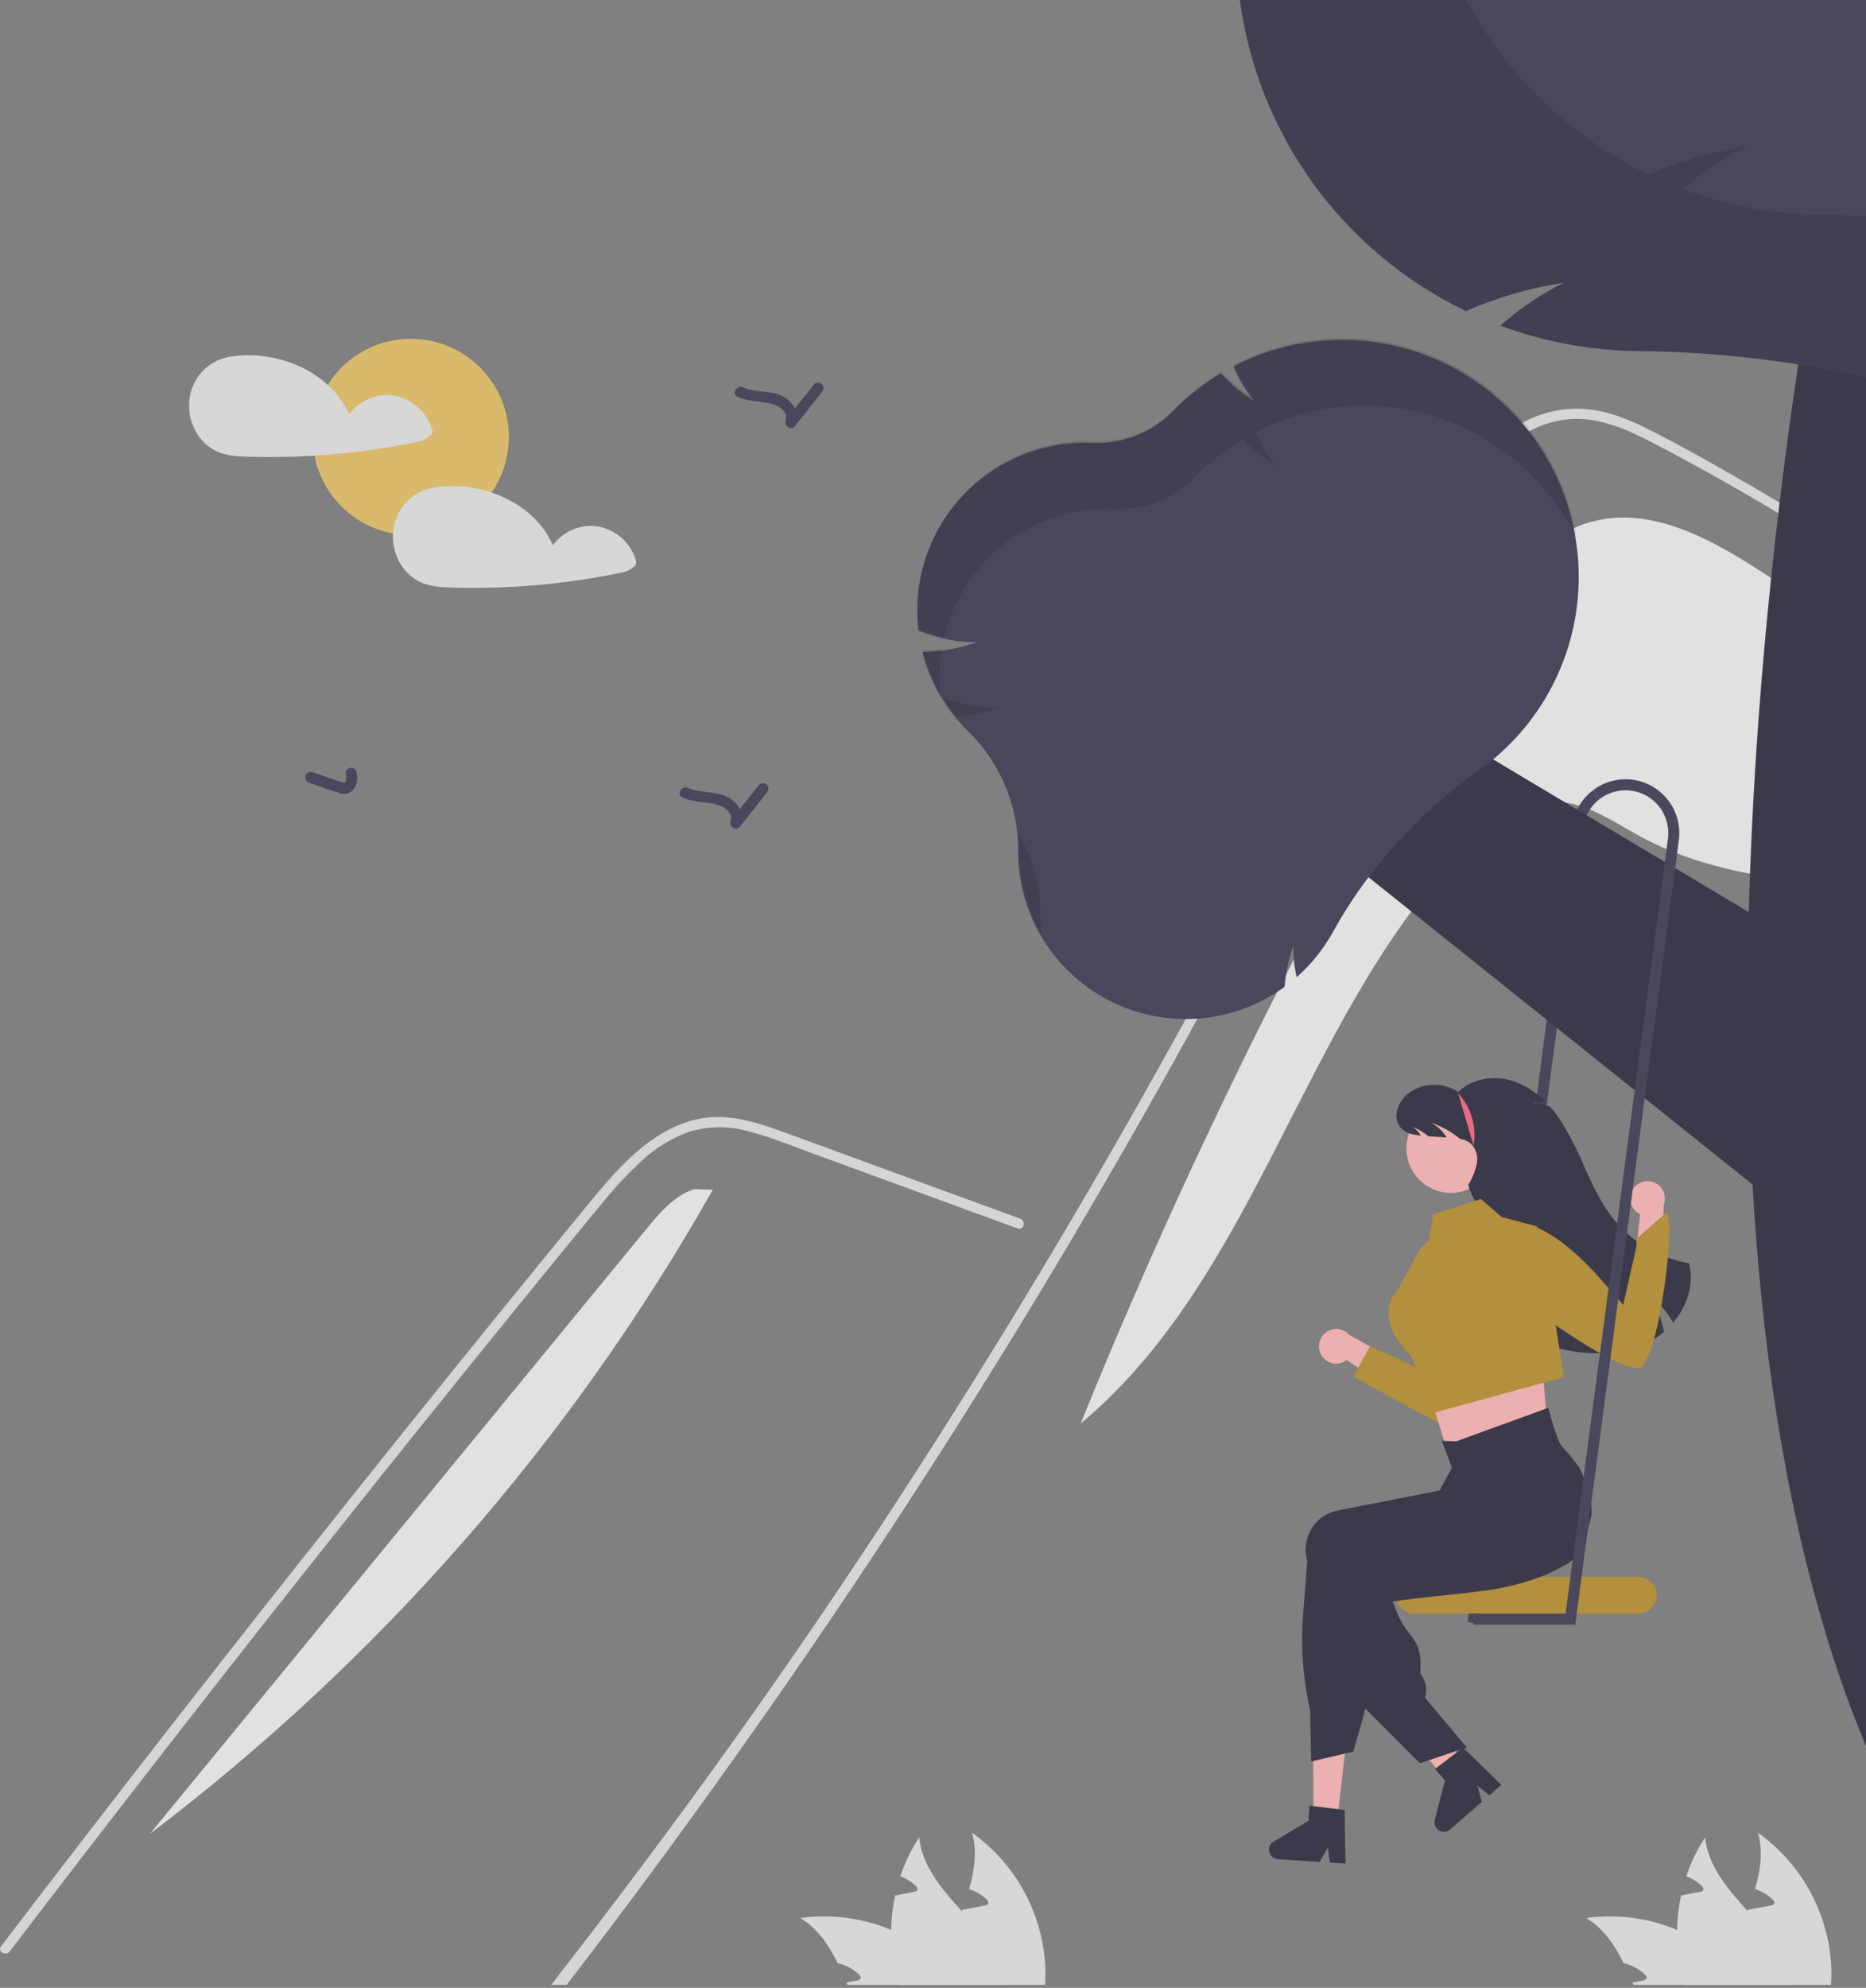 <svg width="788" height="839" viewBox="0 0 788 839" fill="none" xmlns="http://www.w3.org/2000/svg">
<rect x="0" y="0" width="788" height="839" fill="#808080" stroke="none"/>
<g opacity="0.85" clip-path="url(#clip0_29_217)">
<path d="M376.313 814.535C376.153 822.124 377.201 829.691 379.415 836.952C379.493 837.216 379.586 837.479 379.679 837.743H425.339C424.686 834.528 423.65 831.403 422.252 828.435C418.452 820.368 412.249 813.464 406.123 806.607C397.685 797.159 389.45 787.789 388.147 775.502C384.803 780.602 382.134 786.114 380.206 791.9C382.566 792.774 384.731 794.102 386.581 795.809C387.092 796.29 387.635 796.988 387.372 797.656C387.123 798.214 386.441 798.4 385.836 798.524C384.378 798.804 382.92 799.083 381.463 799.347C380.315 799.579 379.152 799.796 377.988 800.014C376.966 804.789 376.405 809.652 376.313 814.535Z" fill="#E6E6E6"/>
<path d="M337.959 809.508C345.279 813.961 349.932 820.849 353.732 828.559C357.038 829.313 360.091 830.917 362.588 833.213C363.115 833.694 363.658 834.392 363.379 835.059C363.146 835.618 362.448 835.804 361.843 835.928C360.401 836.207 358.927 836.487 357.485 836.75C357.625 837.076 357.764 837.417 357.904 837.743H406.293C404.096 834.78 401.664 831.999 399.019 829.428C398.445 828.854 397.856 828.311 397.251 827.752C391.083 822.176 384 817.705 376.313 814.535C364.204 809.471 350.963 807.736 337.959 809.508Z" fill="#E6E6E6"/>
<path d="M398.228 837.743H441.313C441.549 834.292 441.528 830.828 441.251 827.38C440.318 816.707 437.083 806.363 431.768 797.062C426.453 787.76 419.185 779.722 410.465 773.501C412.698 781.46 411.551 789.372 409.224 797.315C409.55 797.423 409.876 797.516 410.17 797.64C412.53 798.515 414.696 799.843 416.545 801.55C417.057 802.031 417.599 802.729 417.336 803.396C417.103 803.954 416.405 804.141 415.8 804.265C414.342 804.544 412.885 804.823 411.442 805.087C410.279 805.32 409.116 805.537 407.953 805.77C407.41 805.863 406.867 805.971 406.324 806.08C406.247 806.266 406.2 806.437 406.122 806.607C403.393 814.131 400.415 821.718 399.019 829.428C398.674 831.363 398.435 833.315 398.306 835.277C398.259 836.099 398.228 836.921 398.228 837.743Z" fill="#E6E6E6"/>
<path d="M708.215 814.535C708.055 822.124 709.102 829.691 711.317 836.952C711.395 837.216 711.488 837.479 711.581 837.743H757.241C756.588 834.528 755.552 831.403 754.154 828.435C750.354 820.368 744.151 813.464 738.024 806.607C729.587 797.159 721.352 787.789 720.049 775.502C716.705 780.602 714.035 786.114 712.108 791.9C714.468 792.774 716.633 794.102 718.482 795.809C718.994 796.29 719.537 796.988 719.273 797.656C719.025 798.214 718.343 798.4 717.738 798.524C716.28 798.804 714.822 799.083 713.364 799.347C712.217 799.579 711.053 799.796 709.89 800.014C708.868 804.789 708.307 809.652 708.215 814.535Z" fill="#E6E6E6"/>
<path d="M669.86 809.508C677.181 813.961 681.834 820.849 685.633 828.559C688.94 829.313 691.993 830.917 694.489 833.213C695.017 833.694 695.56 834.392 695.28 835.059C695.048 835.618 694.35 835.804 693.745 835.928C692.303 836.207 690.829 836.487 689.387 836.75C689.526 837.076 689.666 837.417 689.806 837.743H738.195C735.998 834.78 733.566 831.999 730.921 829.428C730.347 828.854 729.758 828.311 729.153 827.752C722.984 822.176 715.902 817.705 708.215 814.535C696.106 809.471 682.865 807.736 669.86 809.508Z" fill="#E6E6E6"/>
<path d="M730.13 837.743H773.215C773.451 834.292 773.43 830.828 773.153 827.38C772.22 816.707 768.985 806.363 763.67 797.062C758.355 787.76 751.087 779.722 742.367 773.501C744.6 781.46 743.453 789.372 741.126 797.315C741.452 797.423 741.778 797.516 742.072 797.64C744.432 798.515 746.597 799.843 748.447 801.55C748.958 802.031 749.501 802.729 749.238 803.396C749.005 803.954 748.307 804.141 747.702 804.265C746.244 804.544 744.786 804.823 743.344 805.087C742.181 805.32 741.018 805.537 739.854 805.77C739.312 805.863 738.769 805.971 738.226 806.08C738.148 806.266 738.102 806.437 738.024 806.607C735.295 814.131 732.317 821.718 730.921 829.428C730.576 831.363 730.337 833.315 730.208 835.277C730.161 836.099 730.13 836.921 730.13 837.743Z" fill="#E6E6E6"/>
<path d="M623.302 267.543C635.197 247.865 649.292 226.854 671.365 220.429C696.928 212.987 723.187 227.769 745.461 242.356C812.073 285.981 876.222 333.258 937.613 383.971L937.546 384.735C889.75 381.438 841.955 378.141 794.159 374.844C759.627 372.462 723.909 369.751 693.392 353.411C681.812 347.21 670.523 338.927 657.401 338.35C641.098 337.633 626.883 349.023 615.712 360.922C549.63 431.309 530.507 538.949 456.371 600.789C503.119 485.467 558.938 374.036 623.302 267.543Z" fill="#F2F2F2"/>
<path d="M232.758 837.744H239.303C296.269 763.712 349.87 687.25 400.105 608.357C435.187 553.314 468.527 497.206 500.125 440.033C501.986 436.666 503.842 433.294 505.693 429.918C518.768 406.057 531.537 382.037 544.001 357.856C555.044 336.447 565.834 314.914 576.37 293.257C579.379 287.067 582.31 280.861 585.226 274.625C592.096 259.98 598.827 245.257 606.07 230.814C613.375 216.216 622.092 201.012 634.499 190.044C636.093 188.614 637.76 187.268 639.493 186.01C641.457 184.57 643.52 183.269 645.666 182.116C645.883 181.992 646.1 181.884 646.317 181.759C651.559 178.963 657.328 177.298 663.254 176.873C675.584 176.066 686.952 181.17 697.653 186.724C715.706 196.141 733.485 206.101 750.99 216.603C809.152 251.563 864.036 291.711 914.972 336.556C915.096 336.664 915.235 336.789 915.359 336.897C981.771 395.236 1041.13 461.147 1092.23 533.286C1093.8 535.52 1097.49 533.379 1095.9 531.145C1089.7 522.349 1083.37 513.651 1076.91 505.051C1028.71 440.899 973.856 382.032 913.266 329.435C906.488 323.54 899.633 317.727 892.7 311.997C858.667 283.813 823.022 257.633 785.949 233.591C774.596 226.222 763.114 219.075 751.502 212.151C743.81 207.543 736.065 203.029 728.269 198.607C718.405 193.022 708.494 187.5 698.413 182.333C688.534 177.245 678.05 172.684 666.759 172.513C658.624 172.365 650.589 174.321 643.432 178.191C643.215 178.315 642.983 178.424 642.766 178.564C638.391 181.012 634.329 183.982 630.668 187.406C614.275 202.594 603.31 226.424 594.779 244.714C590.483 253.945 586.135 263.134 581.736 272.282C565.125 307.049 547.869 341.505 529.965 375.651C520.396 393.879 510.646 412.03 500.715 430.104C499.195 432.912 497.644 435.72 496.093 438.512C460.204 503.375 422.061 566.93 381.664 629.176C333.694 703.084 286.049 769.266 232.758 837.744Z" fill="#E4E4E4"/>
<path d="M429.734 518.491L372.497 497.55L344.079 487.153C334.823 483.767 325.59 479.912 316.023 477.487C307.708 475.112 298.879 475.224 290.628 477.811C283.269 480.535 276.533 484.712 270.821 490.093C264.985 495.469 259.555 501.269 254.575 507.447C248.388 514.885 242.292 522.4 236.169 529.891C210.897 560.806 185.791 591.855 160.85 623.038C135.91 654.22 111.136 685.535 86.529 716.983C61.862 748.507 37.365 780.163 13.037 811.952C10.057 815.846 7.079 819.742 4.104 823.64C2.461 825.793 -1.246 823.67 0.421 821.486C24.928 789.379 49.606 757.402 74.455 725.558C99.365 693.637 124.447 661.851 149.702 630.201C174.955 598.551 200.38 567.039 225.975 535.664C232.351 527.847 238.738 520.04 245.136 512.24C250.532 505.661 255.868 499.011 261.787 492.888C272.652 481.648 286.227 471.715 302.475 471.445C312.029 471.287 321.274 474.319 330.15 477.531C339.719 480.994 349.265 484.521 358.822 488.018L416.459 509.105L430.868 514.376C433.425 515.312 432.321 519.437 429.734 518.491V518.491Z" fill="#E4E4E4"/>
<path d="M272.976 518.7C278.61 511.839 284.702 504.656 293.13 501.87L300.998 502.18C241.104 608.044 160.212 700.548 63.289 774.013C133.185 688.909 203.08 603.804 272.976 518.7Z" fill="#F2F2F2"/>
<path d="M624.383 685.236L668.571 349.231C668.877 346.861 669.654 344.576 670.856 342.51C672.058 340.445 673.661 338.64 675.571 337.203L672.761 333.495C670.359 335.302 668.343 337.571 666.832 340.17C665.32 342.768 664.343 345.642 663.958 348.624L619.769 684.63L624.383 685.236Z" fill="#3F3D56"/>
<path d="M612.66 503.484C602.317 503.484 593.933 495.097 593.933 484.752C593.933 474.406 602.317 466.02 612.66 466.02C623.002 466.02 631.386 474.406 631.386 484.752C631.386 495.097 623.002 503.484 612.66 503.484Z" fill="#FFB8B8"/>
<path d="M706.612 558.203C703.105 552.548 698.697 547.505 693.562 543.274C698.18 548.662 701.329 555.151 702.704 562.113C701.48 563.159 700.178 564.109 698.808 564.956C694.688 567.458 690.157 569.213 685.427 570.139C681.581 561.968 675.972 554.751 669.004 549.008C674.338 555.233 677.699 562.906 678.659 571.048C673.278 571.383 667.876 571.044 662.579 570.038C654.632 568.568 646.715 565.78 640.585 560.521C633.95 554.828 629.872 546.616 627.686 538.148C625.501 529.687 625.051 520.885 624.618 512.155C624.409 507.995 620.29 503.788 620.081 499.628L620.349 499.588C621.929 496.938 623.052 494.041 623.67 491.018C623.961 489.502 623.871 487.938 623.408 486.467C622.944 484.995 622.122 483.661 621.016 482.586C619.711 481.557 618.159 480.889 616.516 480.648C616.34 480.482 616.151 480.325 615.956 480.169C612.431 477.391 608.45 475.248 604.191 473.834C606.994 475.223 609.329 477.404 610.905 480.106C608.351 479.932 605.798 479.759 603.245 479.589C602.287 478.836 601.293 478.132 600.264 477.479C599.082 476.783 597.85 476.174 596.579 475.66C598.021 476.591 599.22 477.853 600.076 479.342C596.778 479.017 593.42 478.29 591.359 475.802C587.942 471.689 590.288 465.099 594.433 461.717C597.462 459.353 601.157 458.001 604.997 457.852C608.836 457.703 612.625 458.765 615.828 460.888C621.682 455.059 631.059 453.739 638.917 456.267C644.121 458.043 648.823 461.041 652.629 465.01C650.771 465.048 648.917 465.195 647.076 465.449C649.72 465.44 652.329 466.047 654.698 467.222C655.867 468.554 656.965 469.947 657.987 471.395C658.658 472.346 659.302 473.315 659.918 474.301C663.534 480.408 666.721 486.759 669.457 493.308C672.849 500.839 676.411 508.4 681.615 514.816C689.58 524.563 700.821 531.076 713.237 533.137C715.553 541.881 712.513 551.226 706.612 558.203Z" fill="#2F2E41"/>
<path d="M615.786 461.41C618.504 464.363 620.503 467.903 621.629 471.755C622.755 475.607 622.978 479.667 622.279 483.62L615.786 461.41Z" fill="#FD6584"/>
<path d="M557.819 571.635C558.309 572.577 559 573.401 559.842 574.048C560.685 574.696 561.659 575.15 562.696 575.38C563.733 575.609 564.808 575.609 565.845 575.378C566.882 575.147 567.856 574.692 568.698 574.044L590.281 588.222L590.256 574.8L569.763 563.394C568.581 562.051 566.948 561.189 565.173 560.97C563.398 560.752 561.604 561.192 560.132 562.208C558.66 563.223 557.611 564.744 557.185 566.482C556.759 568.219 556.985 570.052 557.819 571.635Z" fill="#FFB8B8"/>
<path d="M635.453 520.007C635.453 520.007 644.31 532.282 644.046 546.66C643.782 561.039 631.558 608.506 625.505 608.395C619.453 608.284 571.52 580.908 571.52 580.908L578.565 568.168L613.089 583.942C613.089 583.942 609.842 513.48 635.453 520.007Z" fill="#BB9331"/>
<path d="M650.993 570.585L652.91 596.343L658.034 615.751L613.511 619.84L600.247 577.287L605.113 565.771L650.993 570.585Z" fill="#FFB8B8"/>
<path d="M599.665 527.082L603.341 523.655L605.17 512.521L625.367 506.061L634.036 513.615L649.079 517.637L654.938 546.057L660.36 581.279L605.645 596.229L595.767 572.106C595.767 572.106 578.517 556.942 590.765 543.544L599.665 527.082Z" fill="#BB9331"/>
<path d="M592.856 666.906C594.154 666.019 595.689 665.543 597.261 665.541H691.868C693.925 665.541 695.897 666.358 697.352 667.812C698.806 669.267 699.623 671.24 699.623 673.297C699.623 675.355 698.806 677.328 697.352 678.782C695.897 680.237 693.925 681.054 691.868 681.054H597.261C595.624 681.052 594.03 680.533 592.704 679.572C591.379 678.611 590.39 677.257 589.878 675.702C589.635 674.923 589.51 674.113 589.506 673.297C589.508 672.041 589.813 670.803 590.396 669.69C590.98 668.577 591.824 667.622 592.856 666.906Z" fill="#BB9331"/>
<path d="M740.072 499.916C747.578 629.921 776.813 758.871 851.305 837.743H1196.37C1196.41 837.774 1196.42 837.805 1196.45 837.836C1196.53 837.945 1196.61 838.054 1196.7 838.178L1197.29 837.743H1229.72L1229.3 836.378C1223.66 834.369 1218.2 831.91 1212.95 829.025C1211.05 827.954 1209.25 826.868 1207.56 825.736C1203.8 823.276 1200.29 820.46 1197.07 817.327C1193.37 813.689 1190.12 809.622 1187.38 805.211C1182.2 796.958 1178.99 788.068 1175.86 779.008C1174.63 775.456 1173.41 771.872 1172.09 768.288C1165.08 749.268 1155.15 730.264 1125.16 715.262C1034.61 669.978 967.455 526.211 927.379 384.043C926.355 380.398 925.347 376.752 924.355 373.106C921.02 360.866 917.892 348.682 914.971 336.556C914.382 334.182 913.824 331.809 913.265 329.435C902.494 284.306 894.364 238.587 888.915 192.51C885.116 159.016 883.642 129.493 884.588 106.269C884.853 94.983 886.219 83.749 888.667 72.729L774.394 67.904C774.394 67.904 772.657 76.002 769.927 90.632C767.167 105.494 763.382 127.104 759.396 153.788C756.775 171.225 754.077 190.85 751.502 212.151C751.331 213.625 751.161 215.114 750.99 216.603C749.936 225.446 748.912 234.599 747.935 243.985C743.933 282.164 740.614 324.486 739.017 368.747C738.815 374.13 738.645 379.539 738.505 384.974C737.512 422.533 737.838 461.271 740.072 499.916Z" fill="#2F2E41"/>
<path d="M745.945 389.406L588.257 295.272L566.826 361.375L827.133 569.543L745.945 389.406Z" fill="#2F2E41"/>
<path d="M395.126 225.399C395.266 225.105 395.421 224.81 395.592 224.515C401.878 212.7 411.376 202.903 422.989 196.254C434.603 189.606 447.858 186.377 461.227 186.941C467.494 187.24 473.754 186.215 479.599 183.933C485.443 181.65 490.741 178.16 495.147 173.692L495.767 173.056C501.534 167.237 507.993 162.146 514.999 157.899L515.526 157.573L515.96 158.039C520.01 162.344 524.604 166.104 529.624 169.224C529.05 168.573 528.523 167.905 527.996 167.207C527.994 167.207 527.991 167.207 527.99 167.206C527.988 167.205 527.986 167.204 527.985 167.203C527.983 167.201 527.982 167.2 527.981 167.198C527.98 167.196 527.98 167.194 527.98 167.192C525.207 163.525 522.909 159.521 521.14 155.277L520.861 154.61L521.42 154.331L521.513 154.284C540.247 144.754 561.512 141.384 582.274 144.654C603.036 147.925 622.236 157.669 637.135 172.498C639.105 174.452 640.997 176.485 642.765 178.563C643.758 179.727 644.735 180.906 645.666 182.116C655.008 194.108 661.466 208.09 664.541 222.979V222.995C664.727 223.864 664.897 224.717 665.052 225.586C667.951 241.419 666.98 257.718 662.225 273.096C657.47 288.474 649.07 302.474 637.74 313.905C635.445 316.217 633.025 318.436 630.528 320.514C628.714 322.035 626.837 323.478 624.93 324.843C607.05 337.508 591.195 352.814 577.905 370.236C572.363 377.57 567.351 385.289 562.907 393.336C559.704 399.126 555.716 404.445 551.058 409.145C550.252 409.936 549.414 410.742 548.546 411.534L547.553 412.464L547.274 411.13C546.855 409.123 546.555 407.092 546.374 405.049V405.033C546.19 403.043 546.143 401.042 546.235 399.045C544.773 403.068 543.708 407.225 543.055 411.456V411.472C542.807 413.038 542.621 414.59 542.481 416.188L542.45 416.529L542.156 416.746C541.256 417.398 540.341 418.018 539.411 418.608C529.32 425.193 517.713 429.086 505.693 429.917C504.049 430.042 502.374 430.104 500.714 430.104C498.977 430.104 497.24 430.042 495.503 429.917C477.502 428.586 460.689 420.429 448.498 407.113C436.308 393.798 429.66 376.328 429.914 358.275C429.88 349.008 427.995 339.842 424.37 331.314C420.746 322.786 415.454 315.069 408.806 308.615C408.728 308.522 408.635 308.429 408.542 308.336L408.294 308.088C399.382 299.258 392.976 288.218 389.729 276.098L389.481 275.152L390.039 275.137H390.458C392.834 275.093 395.205 274.917 397.561 274.609C402.768 273.978 407.885 272.744 412.807 270.932C405.564 271.336 397.67 269.846 388.271 266.371L387.821 266.201L387.775 265.735C386.179 251.858 388.738 237.82 395.126 225.399Z" fill="#3F3D56"/>
<path opacity="0.15" d="M439.32 386.034C439.295 388.59 439.408 391.146 439.659 393.689C433.4 382.687 430.166 370.222 430.287 357.563C430.309 355.626 430.222 353.689 430.065 351.757C436.164 362.147 439.36 373.985 439.32 386.034Z" fill="black"/>
<path opacity="0.15" d="M422.212 298.694C416.449 300.791 410.431 302.11 404.319 302.615C402.132 300.011 400.135 297.252 398.343 294.36C407.442 297.67 415.144 299.084 422.212 298.694Z" fill="black"/>
<path opacity="0.15" d="M397.675 273.902C396.683 279.981 396.482 286.163 397.078 292.293C394.029 286.986 391.683 281.305 390.101 275.392L389.845 274.439L390.831 274.42C393.119 274.362 395.404 274.189 397.675 273.902Z" fill="black"/>
<path opacity="0.15" d="M408.246 207.136C415.201 200.136 423.538 194.663 432.725 191.064C441.912 187.466 451.748 185.821 461.605 186.236C467.871 186.534 474.129 185.508 479.971 183.224C485.814 180.941 491.11 177.452 495.513 172.984L496.135 172.351C501.902 166.533 508.359 161.443 515.362 157.193L515.897 156.87L516.325 157.325C520.375 161.631 524.97 165.39 529.993 168.507C526.454 164.333 523.594 159.629 521.518 154.565L521.233 153.9L521.879 153.572C535.925 146.442 551.457 142.734 567.208 142.751C582.96 142.768 598.484 146.51 612.514 153.672C626.544 160.833 638.683 171.211 647.941 183.958C657.198 196.706 663.311 211.462 665.781 227.022C659.939 215.156 651.8 204.568 641.836 195.871C631.873 187.174 620.283 180.541 607.738 176.358C595.193 172.174 581.943 170.522 568.755 171.498C555.567 172.474 542.704 176.058 530.912 182.043L530.266 182.37L530.551 183.035C532.627 188.099 535.487 192.804 539.026 196.977C534.003 193.861 529.408 190.101 525.357 185.795L524.93 185.34L524.395 185.664C517.392 189.913 510.935 195.004 505.168 200.822L504.546 201.454C500.142 205.922 494.846 209.411 489.004 211.695C483.161 213.978 476.903 215.004 470.638 214.706C454.251 214.001 438.126 219.004 425.014 228.861C411.902 238.719 402.614 252.82 398.734 268.762C395.311 267.934 391.941 266.897 388.645 265.656L388.199 265.491L388.147 265.019C386.934 254.48 388.112 243.804 391.592 233.783C395.071 223.762 400.764 214.654 408.246 207.136Z" fill="black"/>
<path d="M1254.6 0C1253.44 17.927 1250.29 35.67 1245.21 52.902C1235.19 87.099 1217.66 118.628 1193.91 145.193C1193.2 145.985 1192.48 146.776 1191.77 147.551C1191.05 148.343 1190.33 149.118 1189.6 149.894C1188.87 150.67 1188.14 151.43 1187.39 152.19C1186.65 152.95 1185.92 153.71 1185.16 154.471C1182.18 157.48 1179.11 160.397 1175.98 163.236C1175.19 163.949 1174.4 164.648 1173.61 165.346C1171.23 167.456 1168.83 169.503 1166.36 171.489C1165.54 172.156 1164.72 172.823 1163.9 173.475C1163.06 174.127 1162.24 174.778 1161.4 175.43C1160.56 176.066 1159.73 176.702 1158.89 177.338C1157.2 178.61 1155.49 179.851 1153.79 181.077C1153.06 181.589 1152.34 182.085 1151.61 182.597C1149.74 183.9 1147.86 185.172 1145.95 186.413C1145.18 186.91 1144.4 187.422 1143.63 187.903C1143.39 188.058 1143.16 188.213 1142.93 188.353C1142.17 188.849 1141.39 189.314 1140.62 189.795C1139.73 190.354 1138.83 190.897 1137.92 191.44C1136.12 192.526 1134.31 193.581 1132.48 194.62C1130.61 195.66 1128.75 196.684 1126.88 197.676C1125.03 198.654 1123.19 199.616 1121.32 200.531C1120.52 200.934 1119.73 201.322 1118.92 201.71C1118.61 201.865 1118.32 202.005 1118.01 202.16L1115.63 203.277C1114.69 203.727 1113.72 204.161 1112.76 204.596C1111.8 205.03 1110.84 205.449 1109.88 205.868C1107.96 206.721 1106 207.528 1104.06 208.319C1103.09 208.707 1102.09 209.11 1101.12 209.482C1100.14 209.87 1099.15 210.243 1098.17 210.615C1096.56 211.22 1094.93 211.809 1093.3 212.368C1092.38 212.709 1091.47 213.02 1090.55 213.314C1090.07 213.469 1089.61 213.64 1089.14 213.795C1087.92 214.199 1086.68 214.602 1085.44 214.974C1082.21 215.983 1078.95 216.929 1075.7 217.798C1074.22 218.201 1072.73 218.573 1071.24 218.946C1070.03 219.241 1068.82 219.52 1067.62 219.799C1066.9 219.97 1066.17 220.14 1065.44 220.295C1062.48 220.947 1059.52 221.537 1056.53 222.08C1055.36 222.297 1054.22 222.498 1053.05 222.685C1052.77 222.731 1052.51 222.778 1052.25 222.824C1050.83 223.057 1049.41 223.274 1047.98 223.476L1047.33 223.569C1046.1 223.74 1044.88 223.91 1043.65 224.065C1043.17 224.112 1042.69 224.174 1042.21 224.236C1041.13 224.376 1040.04 224.5 1038.95 224.608C1038.1 224.701 1037.25 224.779 1036.38 224.857C1035.31 224.965 1034.25 225.058 1033.18 225.151C1031.62 225.275 1030.04 225.384 1028.47 225.477C1026.97 225.57 1025.46 225.648 1023.96 225.71C1022.56 225.772 1021.16 225.818 1019.78 225.849C1019.24 225.865 1018.71 225.88 1018.19 225.88C1016.74 225.911 1015.3 225.927 1013.88 225.927C990.861 225.917 967.968 222.599 945.897 216.076C932.9 212.236 920.242 207.328 908.054 201.4C901.68 198.297 895.3 195.334 888.916 192.51C847.63 173.969 804.082 160.95 759.396 153.788C737.008 150.265 714.392 148.383 691.729 148.156C675.776 148.004 659.923 145.628 644.627 141.098C642.021 140.338 639.338 139.469 636.655 138.538L633.553 137.467L636.081 135.358C643.524 129.006 651.736 123.617 660.524 119.316C646.521 121.419 632.851 125.335 619.858 130.967L619.083 131.309L618.307 130.936C592.947 118.617 571.027 100.216 554.499 77.371C537.97 54.526 527.347 27.946 523.575 0H1254.6Z" fill="#3F3D56"/>
<g opacity="0.15">
<path d="M523.575 0C527.347 27.946 537.97 54.526 554.498 77.371C571.027 100.216 592.947 118.617 618.307 130.936L619.082 131.309L619.858 130.967C632.85 125.335 646.52 121.419 660.524 119.316C651.736 123.617 643.524 129.006 636.081 135.358L633.553 137.467L636.655 138.538C639.338 139.469 642.021 140.338 644.626 141.098C659.923 145.628 675.776 148.004 691.729 148.156C714.391 148.383 737.008 150.265 759.396 153.788C804.082 160.95 847.63 173.969 888.915 192.51C895.305 195.334 901.685 198.297 908.054 201.4C920.242 207.328 932.9 212.236 945.897 216.076C967.968 222.599 990.861 225.917 1013.87 225.927C1015.3 225.927 1016.74 225.911 1018.19 225.88C1018.71 225.88 1019.24 225.865 1019.78 225.849C1021.16 225.818 1022.56 225.772 1023.96 225.71C1025.46 225.648 1026.96 225.57 1028.47 225.477C1030.04 225.384 1031.62 225.275 1033.18 225.151C1034.25 225.058 1035.31 224.965 1036.38 224.857C1037.25 224.779 1038.1 224.701 1038.95 224.608C1040.04 224.5 1041.13 224.376 1042.21 224.236C1042.69 224.174 1043.17 224.112 1043.65 224.065C1044.88 223.91 1046.1 223.74 1047.33 223.569L1047.98 223.476C1049.41 223.274 1050.83 223.057 1052.25 222.824C1052.51 222.778 1052.77 222.731 1053.05 222.685C1054.21 222.498 1055.36 222.297 1056.53 222.08C1059.52 221.537 1062.48 220.947 1065.44 220.295C1066.17 220.14 1066.9 219.97 1067.62 219.799C1068.82 219.52 1070.03 219.241 1071.24 218.946C1072.73 218.573 1074.22 218.201 1075.7 217.798C1078.95 216.929 1082.21 215.983 1085.44 214.974C1086.68 214.602 1087.92 214.199 1089.14 213.795C1089.61 213.64 1090.07 213.469 1090.55 213.314C1091.47 213.02 1092.38 212.709 1093.3 212.368C1094.93 211.809 1096.56 211.22 1098.17 210.615C1099.15 210.243 1100.14 209.87 1101.12 209.482C1102.09 209.11 1103.09 208.707 1104.06 208.319C1106 207.528 1107.96 206.721 1109.88 205.868C1110.84 205.449 1111.8 205.03 1112.76 204.596C1113.72 204.161 1114.69 203.727 1115.63 203.277L1118.01 202.16C1118.32 202.005 1118.61 201.865 1118.92 201.71C1119.73 201.322 1120.52 200.934 1121.32 200.531C1123.19 199.616 1125.03 198.654 1126.88 197.676C1128.75 196.684 1130.61 195.66 1132.48 194.62C1134.31 193.581 1136.12 192.526 1137.92 191.44C1138.83 190.897 1139.73 190.354 1140.62 189.795C1141.39 189.314 1142.17 188.849 1142.93 188.353C1143.16 188.213 1143.39 188.058 1143.63 187.903C1144.4 187.422 1145.18 186.91 1145.95 186.413C1147.86 185.172 1149.74 183.9 1151.61 182.597C1152.34 182.085 1153.06 181.589 1153.79 181.077C1155.49 179.851 1157.2 178.61 1158.89 177.338C1159.73 176.702 1160.56 176.066 1161.4 175.43C1162.24 174.778 1163.06 174.127 1163.9 173.475C1164.72 172.823 1165.54 172.156 1166.36 171.489C1168.81 169.488 1171.23 167.44 1173.61 165.346C1174.4 164.648 1175.19 163.949 1175.98 163.236C1179.11 160.397 1182.18 157.48 1185.16 154.471C1185.92 153.71 1186.65 152.95 1187.39 152.19C1188.14 151.43 1188.87 150.67 1189.6 149.894C1190.33 149.118 1191.05 148.343 1191.77 147.551C1192.48 146.776 1193.2 145.985 1193.91 145.193C1140.53 170.514 1079.7 175.259 1023.04 158.52C1010.04 154.682 997.385 149.773 985.198 143.844C952.984 128.026 919.283 115.44 884.588 106.269C847.15 96.392 808.643 91.14 769.927 90.631C769.586 90.616 769.229 90.616 768.888 90.616C752.93 90.45 737.073 88.069 721.77 83.542C719.165 82.781 716.497 81.913 713.814 80.982L710.712 79.911L713.225 77.802C720.673 71.45 728.89 66.061 737.683 61.76C723.675 63.863 710 67.779 697.002 73.411L696.226 73.752L695.451 73.38C662.946 57.588 636.281 31.898 619.284 0H523.575Z" fill="black"/>
</g>
<path d="M564.461 770.273L554.695 769.058L554.505 729.983L568.92 731.777L564.461 770.273Z" fill="#FFB8B8"/>
<path d="M619.023 745.734C618.539 746.322 618.053 746.904 617.56 747.488C616.581 748.654 615.586 749.812 614.586 750.958C614.083 751.532 613.574 752.107 613.069 752.675L613.076 752.693L613.041 752.712L613.03 752.722L612.156 753.276L609.583 750.119L608.396 748.665L606.718 746.606L603.645 742.839L587.464 723.003L599.73 715.239L600.915 717.12L600.921 717.118L601.507 718.05L612.504 735.436L614.75 738.991L614.82 739.098L616.168 741.22L617.333 743.059L618.631 745.115L619.023 745.734Z" fill="#FFB8B8"/>
<path d="M672.136 639.346C671.743 640.991 671.329 642.635 670.905 644.269C670.119 647.31 669.278 650.329 668.38 653.325C668.382 653.331 668.376 653.333 668.372 653.341C667.684 654.597 666.852 655.768 665.893 656.831C665.856 656.885 665.809 656.928 665.77 656.976C665.06 657.748 664.257 658.429 663.381 659.005C663.063 659.207 662.74 659.412 662.422 659.614C661.272 660.329 660.119 660.996 658.963 661.63C656.903 662.751 654.828 663.756 652.736 664.645C652.569 664.722 652.4 664.792 652.231 664.862C643.512 668.296 634.377 670.56 625.064 671.594C620.342 672.236 615.471 672.742 610.427 673.265C608.777 673.431 607.123 673.606 605.451 673.786C605.325 673.801 605.191 673.811 605.059 673.828C602.669 674.083 600.244 674.357 597.765 674.655C594.645 675.031 591.438 675.456 588.124 675.951L589.82 680.288C591.139 683.62 592.961 686.729 595.223 689.508C596.862 691.31 598.119 693.426 598.918 695.728C599.717 698.029 600.042 700.469 599.874 702.899L599.839 706.377C600.914 707.74 601.658 709.332 602.014 711.031C602.37 712.729 602.328 714.487 601.89 716.167L601.783 716.567L618.344 736.282L619.417 737.561L614.821 739.096L609.169 740.991L599.588 744.193L576.498 721.067L575.394 719.964L575.371 719.896L558.996 666.102C558.858 665.625 558.736 665.136 558.641 664.645C558.179 662.424 558.164 660.132 558.597 657.904C559.03 655.676 559.902 653.557 561.163 651.67C562.367 649.852 563.921 648.29 565.734 647.078C567.547 645.865 569.583 645.025 571.724 644.607L576.661 643.638L586.746 641.658L593.852 640.267L593.994 640.24L614.947 636.128L614.426 629.769L614.659 629.581L622.079 623.656L647.745 603.161L647.811 603.112L649.499 601.764L649.852 602.058C649.957 602.147 650.062 602.236 650.161 602.327C653.201 605.101 655.95 608.178 658.365 611.512C662.366 616.938 666.054 622.587 669.413 628.433C669.559 628.687 669.691 628.918 669.809 629.126L669.85 629.188C669.904 629.287 669.939 629.351 669.952 629.367C671.615 632.418 672.372 635.88 672.136 639.346Z" fill="#2F2E41"/>
<path d="M666.809 619.285C666.584 618.92 666.332 618.557 666.078 618.208C664.11 615.584 661.999 613.07 659.754 610.678C657.22 607.949 653.914 594.212 653.87 594.177L614.994 608.315L608.893 608.14L613.123 619.447L613.125 619.453L607.946 629.089L607.894 629.099L591.212 632.369L574.02 635.74L564.786 637.553C562.646 637.971 560.609 638.811 558.796 640.023C556.983 641.236 555.429 642.797 554.225 644.617C552.965 646.504 552.093 648.623 551.66 650.85C551.227 653.078 551.241 655.37 551.703 657.592C551.792 658.043 551.904 658.501 552.032 658.947L550.291 681.531C549.247 695.038 550.246 708.625 553.256 721.834L553.672 743.463L554.571 743.252L567.951 740.123L571.486 739.3L575.352 725.758C575.793 724.215 576.178 722.649 576.496 721.071C577.027 718.489 577.392 715.877 577.591 713.249L580.939 668.938C582.274 668.733 583.592 668.522 584.894 668.305C590.926 667.321 596.672 666.243 602.132 665.069C617.742 661.967 632.937 657.054 647.409 650.43C650.964 648.74 654.347 646.95 657.559 645.058C658.738 644.368 659.894 643.664 661.026 642.944C661.294 642.778 661.556 642.615 661.816 642.446C664.152 640.932 666.071 638.857 667.398 636.409C668.725 633.962 669.417 631.22 669.411 628.436C669.433 625.2 668.53 622.025 666.809 619.285Z" fill="#2F2E41"/>
<path d="M565.231 763.625L554.661 762.301L553.003 762.091L552.592 768.46L537.829 777.292C537.099 777.728 536.527 778.386 536.198 779.17C535.868 779.954 535.798 780.823 535.997 781.65C536.196 782.477 536.655 783.219 537.306 783.766C537.956 784.314 538.765 784.639 539.614 784.695L557.305 785.847L560.762 779.747L561.543 786.123L568.207 786.558L567.801 763.949L565.231 763.625Z" fill="#2F2E41"/>
<path d="M618.344 736.282L619.417 737.56L618.835 737.754L618.344 736.282Z" fill="#2F2E41"/>
<path d="M615.767 739.129L607.325 745.628L606 746.646L610.187 751.461L605.91 768.127C605.698 768.951 605.755 769.821 606.072 770.61C606.389 771.399 606.951 772.066 607.674 772.513C608.397 772.961 609.245 773.165 610.092 773.096C610.94 773.027 611.743 772.689 612.385 772.131L625.767 760.499L623.932 753.731L628.973 757.712L634.014 753.331L617.822 737.551L615.767 739.129Z" fill="#2F2E41"/>
<path d="M689.783 501.634C689.169 502.501 688.752 503.493 688.562 504.538C688.373 505.583 688.414 506.658 688.685 507.685C688.955 508.713 689.447 509.669 690.127 510.486C690.806 511.302 691.656 511.96 692.618 512.413L689.889 538.097L701.809 531.933L702.572 508.488C703.225 506.822 703.245 504.975 702.627 503.296C702.009 501.617 700.797 500.224 699.221 499.379C697.644 498.534 695.813 498.297 694.073 498.713C692.334 499.128 690.807 500.168 689.783 501.634Z" fill="#FFB8B8"/>
<path d="M631.521 535.287C633.135 538.371 635.148 541.23 637.508 543.788C644.301 551.049 665.89 566.221 680.035 573.544C686.378 576.817 690.89 578.014 692.597 577.236C700.748 573.524 708.11 512.466 703.5 511.954L691.093 522.814V525.916L685.463 550.77C685.463 550.77 684.207 549.249 682.066 546.813C675.087 538.917 663.222 524.334 649.217 518.16C644.828 526.211 632.374 534.325 632.374 534.325C632.374 534.325 632.048 534.666 631.521 535.287Z" fill="#BB9331"/>
<path d="M622.076 685.708H665.215L665.482 683.686L708.965 354.571C709.552 350.131 708.812 345.616 706.84 341.595C704.867 337.574 701.75 334.226 697.88 331.973C694.01 329.72 689.56 328.662 685.09 328.933C680.621 329.204 676.331 330.791 672.761 333.494L675.571 337.203C678.409 335.054 681.82 333.793 685.373 333.578C688.926 333.363 692.464 334.205 695.54 335.996C698.617 337.787 701.095 340.449 702.663 343.646C704.231 346.843 704.819 350.432 704.352 353.962L661.136 681.054H622.076V685.708Z" fill="#3F3D56"/>
<path d="M173.478 225.856C150.607 225.856 132.067 207.31 132.067 184.433C132.067 161.555 150.607 143.01 173.478 143.01C196.349 143.01 214.89 161.555 214.89 184.433C214.89 207.31 196.349 225.856 173.478 225.856Z" fill="#E9C46A"/>
<path d="M80.797 164.818C81.965 160.988 84.227 157.582 87.305 155.022C90.383 152.461 94.143 150.857 98.121 150.406C98.214 150.398 98.307 150.398 98.4 150.406C98.511 150.371 98.626 150.345 98.741 150.328C112.607 148.529 128.023 152.904 138.399 162.429C142.251 165.909 145.331 170.158 147.441 174.902C149.364 172.274 151.899 170.155 154.826 168.728C157.753 167.3 160.983 166.608 164.237 166.711C168.435 166.988 172.444 168.554 175.719 171.194C178.994 173.834 181.376 177.421 182.539 181.464C182.666 181.958 182.631 182.481 182.439 182.953C182.246 183.425 181.905 183.823 181.468 184.086C180.221 185.153 178.738 185.908 177.141 186.289C173.714 187.018 170.255 187.685 166.797 188.29C160.034 189.469 153.236 190.426 146.402 191.16C141.888 191.641 137.365 192.024 132.831 192.308C123.463 192.898 114.049 193.038 104.666 192.743C100.013 192.588 95.546 192.433 91.297 190.385C88.2 188.861 85.554 186.557 83.62 183.698C81.798 180.949 80.602 177.833 80.114 174.571C79.626 171.31 79.859 167.98 80.797 164.818Z" fill="#E6E6E6"/>
<path d="M165.99 225.167C166.069 223.431 166.36 221.712 166.859 220.047C168.032 216.217 170.298 212.813 173.378 210.253C176.458 207.692 180.219 206.088 184.198 205.635C184.286 205.627 184.374 205.627 184.462 205.635C184.579 205.602 184.698 205.576 184.819 205.557C192.492 204.617 200.28 205.418 207.602 207.9C218.862 211.67 228.741 219.272 233.503 230.131C235.428 227.502 237.966 225.381 240.895 223.954C243.825 222.527 247.058 221.835 250.315 221.94C254.512 222.217 258.522 223.783 261.797 226.423C265.072 229.064 267.453 232.65 268.616 236.693C268.737 237.188 268.698 237.707 268.506 238.178C268.314 238.649 267.978 239.047 267.546 239.315C266.296 240.38 264.814 241.134 263.219 241.518C259.776 242.247 256.333 242.915 252.858 243.52C246.096 244.699 239.303 245.655 232.479 246.39C218.615 247.878 204.665 248.407 190.728 247.972C186.09 247.817 181.608 247.662 177.358 245.614C174.266 244.09 171.625 241.785 169.697 238.927C166.978 234.875 165.675 230.037 165.99 225.167Z" fill="#E6E6E6"/>
<path d="M150.617 326.388C151.111 328.546 150.764 330.812 149.647 332.724C148.993 333.696 148.034 334.423 146.922 334.791C145.81 335.159 144.607 335.147 143.503 334.757C139.165 333.41 134.885 331.832 130.584 330.37C129.997 330.194 129.5 329.798 129.198 329.264C128.895 328.731 128.81 328.102 128.959 327.507C129.128 326.915 129.523 326.414 130.058 326.11C130.593 325.806 131.226 325.724 131.821 325.882L142.569 329.535C143.379 329.811 144.187 330.124 145.013 330.35C145.1 330.374 145.415 330.443 145.398 330.442C145.359 330.438 145.114 330.464 145.386 330.446C145.541 330.399 145.54 330.409 145.382 330.476L145.588 330.359C145.4 330.515 145.611 330.338 145.675 330.273C145.732 330.215 145.9 329.984 145.77 330.174C145.863 330.038 145.945 329.895 146.014 329.746C145.9 329.997 146.114 329.376 146.129 329.289C146.216 328.319 146.16 327.342 145.964 326.388C145.967 325.771 146.213 325.181 146.648 324.745C147.084 324.31 147.674 324.064 148.29 324.061C148.902 324.076 149.485 324.326 149.918 324.759C150.351 325.192 150.601 325.775 150.617 326.388Z" fill="#3F3D56"/>
<path d="M323.828 334.559L312.362 349.021C310.903 350.861 307.775 348.869 308.473 346.757C309.903 342.437 304.969 340.03 301.564 339.319C297.045 338.376 292.512 338.529 288.224 336.586C285.501 335.352 287.863 331.34 290.573 332.568C295.588 334.84 301.436 333.798 306.514 336.008C311.053 337.984 314.642 342.91 312.96 347.994L309.072 345.73L320.538 331.268C320.977 330.835 321.567 330.593 322.183 330.593C322.799 330.593 323.39 330.835 323.828 331.268C324.252 331.711 324.488 332.3 324.488 332.913C324.488 333.526 324.252 334.116 323.828 334.559L323.828 334.559Z" fill="#3F3D56"/>
<path d="M347.092 165.459L335.626 179.921C334.167 181.761 331.039 179.769 331.738 177.657C333.167 173.337 328.233 170.93 324.828 170.219C320.31 169.275 315.776 169.429 311.488 167.486C308.765 166.252 311.128 162.24 313.837 163.467C318.852 165.74 324.7 164.698 329.778 166.908C334.317 168.884 337.906 173.81 336.224 178.894L332.336 176.63L343.802 162.168C344.241 161.735 344.832 161.493 345.447 161.493C346.063 161.493 346.654 161.735 347.092 162.168C347.516 162.611 347.752 163.2 347.752 163.813C347.752 164.426 347.516 165.016 347.092 165.459L347.092 165.459Z" fill="#3F3D56"/>
</g>
<defs>
<clipPath id="clip0_29_217">
<rect width="1295" height="839" fill="white" transform="matrix(-1 0 0 1 1295 0)"/>
</clipPath>
</defs>
</svg>
